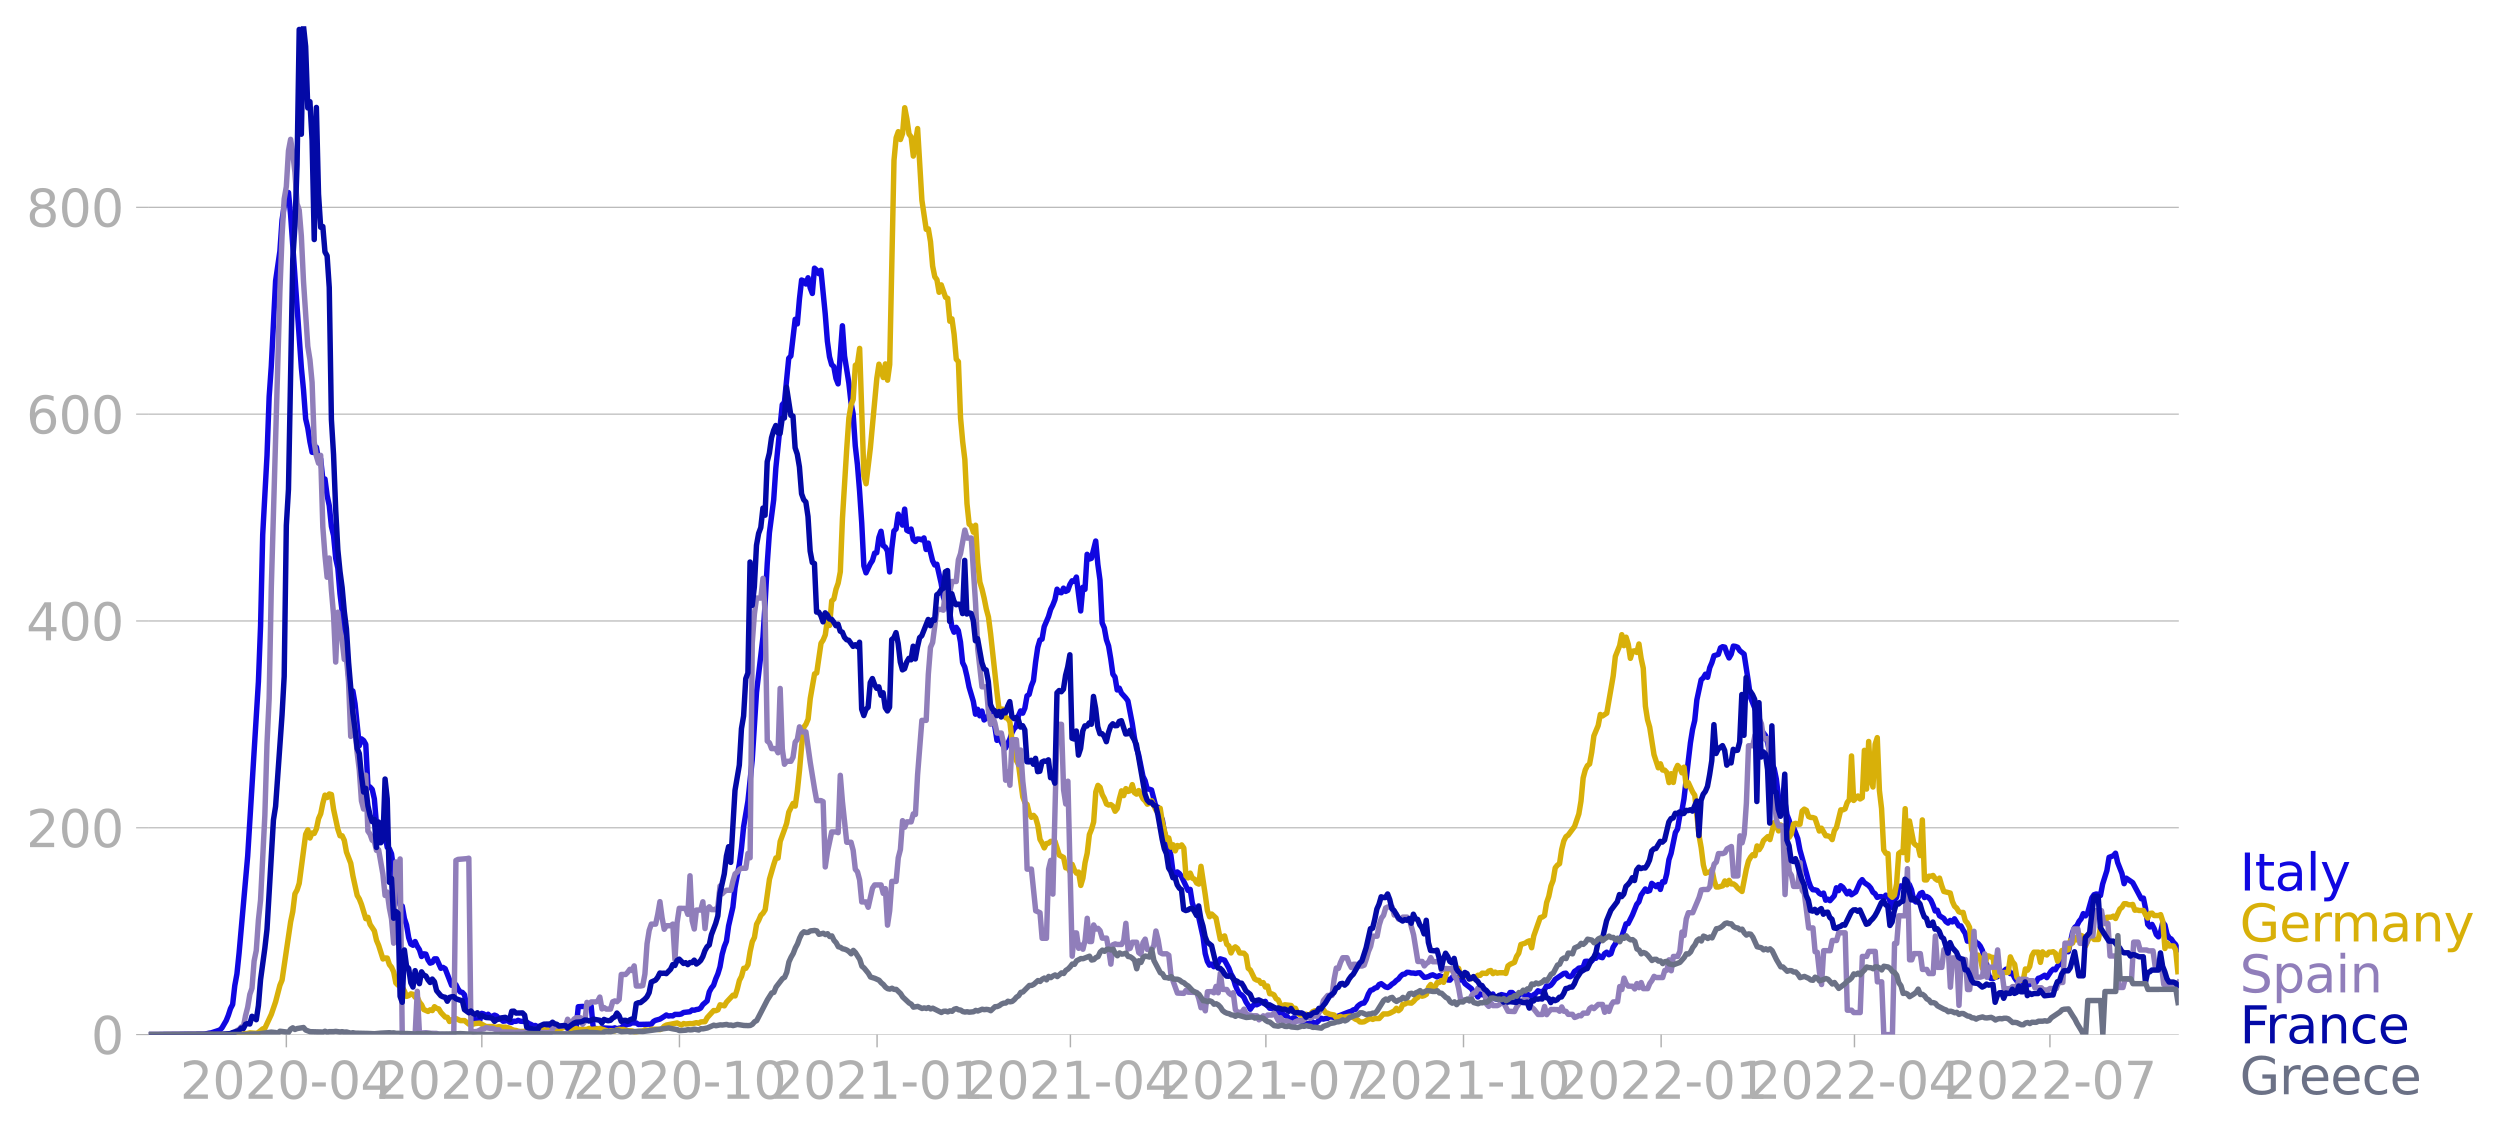 <svg xmlns:xlink="http://www.w3.org/1999/xlink" width="916.28" height="416.199" viewBox="0 0 687.21 312.149" xmlns="http://www.w3.org/2000/svg"><defs><style>*{stroke-linejoin:round;stroke-linecap:butt}</style></defs><g id="figure_1"><path d="M0 312.15h687.21V0H0v312.15z" style="fill:none" id="patch_1"/><g id="axes_1"><path d="M40.922 284.4h558V7.2h-558v277.2z" style="fill:none" id="patch_2"/><g id="matplotlib.axis_1"><g id="xtick_1"><g id="line2d_1"><defs><path id="mdc52f100f7" d="M0 0v3.5" style="stroke:#b0b0b0;stroke-width:.4"/></defs><use xlink:href="#mdc52f100f7" x="78.713" y="284.4" style="fill:#b0b0b0;stroke:#b0b0b0;stroke-width:.4"/></g><g style="fill:#b0b0b0" transform="matrix(.14 0 0 -.14 49.465 302.038)" id="text_1"><defs><path id="DejaVuSans-32" d="M1228 531h2203V0H469v531q359 372 979 998 621 627 780 809 303 340 423 576 121 236 121 464 0 372-261 606-261 235-680 235-297 0-627-103-329-103-704-313v638q381 153 712 231 332 78 607 78 725 0 1156-363 431-362 431-968 0-288-108-546-107-257-392-607-78-91-497-524-418-433-1181-1211z" transform="scale(.016)"/><path id="DejaVuSans-30" d="M2034 4250q-487 0-733-480-245-479-245-1442 0-959 245-1439 246-480 733-480 491 0 736 480 246 480 246 1439 0 963-246 1442-245 480-736 480zm0 500q785 0 1199-621 414-620 414-1801 0-1178-414-1799Q2819-91 2034-91q-784 0-1198 620-414 621-414 1799 0 1181 414 1801 414 621 1198 621z" transform="scale(.016)"/><path id="DejaVuSans-2d" d="M313 2009h1684v-512H313v512z" transform="scale(.016)"/><path id="DejaVuSans-34" d="M2419 4116 825 1625h1594v2491zm-166 550h794V1625h666v-525h-666V0h-628v1100H313v609l1940 2957z" transform="scale(.016)"/></defs><use xlink:href="#DejaVuSans-32"/><use xlink:href="#DejaVuSans-30" x="63.623"/><use xlink:href="#DejaVuSans-32" x="127.246"/><use xlink:href="#DejaVuSans-30" x="190.869"/><use xlink:href="#DejaVuSans-2d" x="254.492"/><use xlink:href="#DejaVuSans-30" x="290.576"/><use xlink:href="#DejaVuSans-34" x="354.199"/></g></g><g id="xtick_2"><use xlink:href="#mdc52f100f7" x="132.446" y="284.4" style="fill:#b0b0b0;stroke:#b0b0b0;stroke-width:.4" id="line2d_2"/><g style="fill:#b0b0b0" transform="matrix(.14 0 0 -.14 103.198 302.038)" id="text_2"><defs><path id="DejaVuSans-37" d="M525 4666h3000v-269L1831 0h-659l1594 4134H525v532z" transform="scale(.016)"/></defs><use xlink:href="#DejaVuSans-32"/><use xlink:href="#DejaVuSans-30" x="63.623"/><use xlink:href="#DejaVuSans-32" x="127.246"/><use xlink:href="#DejaVuSans-30" x="190.869"/><use xlink:href="#DejaVuSans-2d" x="254.492"/><use xlink:href="#DejaVuSans-30" x="290.576"/><use xlink:href="#DejaVuSans-37" x="354.199"/></g></g><g id="xtick_3"><use xlink:href="#mdc52f100f7" x="186.77" y="284.4" style="fill:#b0b0b0;stroke:#b0b0b0;stroke-width:.4" id="line2d_3"/><g style="fill:#b0b0b0" transform="matrix(.14 0 0 -.14 157.522 302.038)" id="text_3"><defs><path id="DejaVuSans-31" d="M794 531h1031v3560L703 3866v575l1116 225h631V531h1031V0H794v531z" transform="scale(.016)"/></defs><use xlink:href="#DejaVuSans-32"/><use xlink:href="#DejaVuSans-30" x="63.623"/><use xlink:href="#DejaVuSans-32" x="127.246"/><use xlink:href="#DejaVuSans-30" x="190.869"/><use xlink:href="#DejaVuSans-2d" x="254.492"/><use xlink:href="#DejaVuSans-31" x="290.576"/><use xlink:href="#DejaVuSans-30" x="354.199"/></g></g><g id="xtick_4"><use xlink:href="#mdc52f100f7" x="241.094" y="284.4" style="fill:#b0b0b0;stroke:#b0b0b0;stroke-width:.4" id="line2d_4"/><g style="fill:#b0b0b0" transform="matrix(.14 0 0 -.14 211.846 302.038)" id="text_4"><use xlink:href="#DejaVuSans-32"/><use xlink:href="#DejaVuSans-30" x="63.623"/><use xlink:href="#DejaVuSans-32" x="127.246"/><use xlink:href="#DejaVuSans-31" x="190.869"/><use xlink:href="#DejaVuSans-2d" x="254.492"/><use xlink:href="#DejaVuSans-30" x="290.576"/><use xlink:href="#DejaVuSans-31" x="354.199"/></g></g><g id="xtick_5"><use xlink:href="#mdc52f100f7" x="294.237" y="284.4" style="fill:#b0b0b0;stroke:#b0b0b0;stroke-width:.4" id="line2d_5"/><g style="fill:#b0b0b0" transform="matrix(.14 0 0 -.14 264.989 302.038)" id="text_5"><use xlink:href="#DejaVuSans-32"/><use xlink:href="#DejaVuSans-30" x="63.623"/><use xlink:href="#DejaVuSans-32" x="127.246"/><use xlink:href="#DejaVuSans-31" x="190.869"/><use xlink:href="#DejaVuSans-2d" x="254.492"/><use xlink:href="#DejaVuSans-30" x="290.576"/><use xlink:href="#DejaVuSans-34" x="354.199"/></g></g><g id="xtick_6"><use xlink:href="#mdc52f100f7" x="347.97" y="284.4" style="fill:#b0b0b0;stroke:#b0b0b0;stroke-width:.4" id="line2d_6"/><g style="fill:#b0b0b0" transform="matrix(.14 0 0 -.14 318.722 302.038)" id="text_6"><use xlink:href="#DejaVuSans-32"/><use xlink:href="#DejaVuSans-30" x="63.623"/><use xlink:href="#DejaVuSans-32" x="127.246"/><use xlink:href="#DejaVuSans-31" x="190.869"/><use xlink:href="#DejaVuSans-2d" x="254.492"/><use xlink:href="#DejaVuSans-30" x="290.576"/><use xlink:href="#DejaVuSans-37" x="354.199"/></g></g><g id="xtick_7"><use xlink:href="#mdc52f100f7" x="402.294" y="284.4" style="fill:#b0b0b0;stroke:#b0b0b0;stroke-width:.4" id="line2d_7"/><g style="fill:#b0b0b0" transform="matrix(.14 0 0 -.14 373.046 302.038)" id="text_7"><use xlink:href="#DejaVuSans-32"/><use xlink:href="#DejaVuSans-30" x="63.623"/><use xlink:href="#DejaVuSans-32" x="127.246"/><use xlink:href="#DejaVuSans-31" x="190.869"/><use xlink:href="#DejaVuSans-2d" x="254.492"/><use xlink:href="#DejaVuSans-31" x="290.576"/><use xlink:href="#DejaVuSans-30" x="354.199"/></g></g><g id="xtick_8"><use xlink:href="#mdc52f100f7" x="456.618" y="284.4" style="fill:#b0b0b0;stroke:#b0b0b0;stroke-width:.4" id="line2d_8"/><g style="fill:#b0b0b0" transform="matrix(.14 0 0 -.14 427.37 302.038)" id="text_8"><use xlink:href="#DejaVuSans-32"/><use xlink:href="#DejaVuSans-30" x="63.623"/><use xlink:href="#DejaVuSans-32" x="127.246"/><use xlink:href="#DejaVuSans-32" x="190.869"/><use xlink:href="#DejaVuSans-2d" x="254.492"/><use xlink:href="#DejaVuSans-30" x="290.576"/><use xlink:href="#DejaVuSans-31" x="354.199"/></g></g><g id="xtick_9"><use xlink:href="#mdc52f100f7" x="509.761" y="284.4" style="fill:#b0b0b0;stroke:#b0b0b0;stroke-width:.4" id="line2d_9"/><g style="fill:#b0b0b0" transform="matrix(.14 0 0 -.14 480.513 302.038)" id="text_9"><use xlink:href="#DejaVuSans-32"/><use xlink:href="#DejaVuSans-30" x="63.623"/><use xlink:href="#DejaVuSans-32" x="127.246"/><use xlink:href="#DejaVuSans-32" x="190.869"/><use xlink:href="#DejaVuSans-2d" x="254.492"/><use xlink:href="#DejaVuSans-30" x="290.576"/><use xlink:href="#DejaVuSans-34" x="354.199"/></g></g><g id="xtick_10"><use xlink:href="#mdc52f100f7" x="563.494" y="284.4" style="fill:#b0b0b0;stroke:#b0b0b0;stroke-width:.4" id="line2d_10"/><g style="fill:#b0b0b0" transform="matrix(.14 0 0 -.14 534.246 302.038)" id="text_10"><use xlink:href="#DejaVuSans-32"/><use xlink:href="#DejaVuSans-30" x="63.623"/><use xlink:href="#DejaVuSans-32" x="127.246"/><use xlink:href="#DejaVuSans-32" x="190.869"/><use xlink:href="#DejaVuSans-2d" x="254.492"/><use xlink:href="#DejaVuSans-30" x="290.576"/><use xlink:href="#DejaVuSans-37" x="354.199"/></g></g></g><g id="matplotlib.axis_2"><g id="ytick_1"><path d="M40.922 284.4h558" clip-path="url(#pdfecf13194)" style="fill:none;stroke:#b0b0b0;stroke-width:.3;stroke-linecap:square" id="line2d_11"/><g id="line2d_12"><defs><path id="m402139ec09" d="M0 0h-3.5" style="stroke:#b0b0b0;stroke-width:.3"/></defs><use xlink:href="#m402139ec09" x="40.922" y="284.4" style="fill:#b0b0b0;stroke:#b0b0b0;stroke-width:.3"/></g><use xlink:href="#DejaVuSans-30" style="fill:#b0b0b0" transform="matrix(.14 0 0 -.14 25.015 289.719)" id="text_11"/></g><g id="ytick_2"><path d="M40.922 227.547h558" clip-path="url(#pdfecf13194)" style="fill:none;stroke:#b0b0b0;stroke-width:.3;stroke-linecap:square" id="line2d_13"/><use xlink:href="#m402139ec09" x="40.922" y="227.547" style="fill:#b0b0b0;stroke:#b0b0b0;stroke-width:.3" id="line2d_14"/><g style="fill:#b0b0b0" transform="matrix(.14 0 0 -.14 7.2 232.866)" id="text_12"><use xlink:href="#DejaVuSans-32"/><use xlink:href="#DejaVuSans-30" x="63.623"/><use xlink:href="#DejaVuSans-30" x="127.246"/></g></g><g id="ytick_3"><path d="M40.922 170.694h558" clip-path="url(#pdfecf13194)" style="fill:none;stroke:#b0b0b0;stroke-width:.3;stroke-linecap:square" id="line2d_15"/><use xlink:href="#m402139ec09" x="40.922" y="170.694" style="fill:#b0b0b0;stroke:#b0b0b0;stroke-width:.3" id="line2d_16"/><g style="fill:#b0b0b0" transform="matrix(.14 0 0 -.14 7.2 176.012)" id="text_13"><use xlink:href="#DejaVuSans-34"/><use xlink:href="#DejaVuSans-30" x="63.623"/><use xlink:href="#DejaVuSans-30" x="127.246"/></g></g><g id="ytick_4"><path d="M40.922 113.84h558" clip-path="url(#pdfecf13194)" style="fill:none;stroke:#b0b0b0;stroke-width:.3;stroke-linecap:square" id="line2d_17"/><use xlink:href="#m402139ec09" x="40.922" y="113.84" style="fill:#b0b0b0;stroke:#b0b0b0;stroke-width:.3" id="line2d_18"/><g style="fill:#b0b0b0" transform="matrix(.14 0 0 -.14 7.2 119.16)" id="text_14"><defs><path id="DejaVuSans-36" d="M2113 2584q-425 0-674-291-248-290-248-796 0-503 248-796 249-292 674-292t673 292q248 293 248 796 0 506-248 796-248 291-673 291zm1253 1979v-575q-238 112-480 171-242 60-480 60-625 0-955-422-329-422-376-1275 184 272 462 417 279 145 613 145 703 0 1111-427 408-426 408-1160 0-719-425-1154Q2819-91 2113-91q-810 0-1238 620-428 621-428 1799 0 1106 525 1764t1409 658q238 0 480-47t505-140z" transform="scale(.016)"/></defs><use xlink:href="#DejaVuSans-36"/><use xlink:href="#DejaVuSans-30" x="63.623"/><use xlink:href="#DejaVuSans-30" x="127.246"/></g></g><g id="ytick_5"><path d="M40.922 56.987h558" clip-path="url(#pdfecf13194)" style="fill:none;stroke:#b0b0b0;stroke-width:.3;stroke-linecap:square" id="line2d_19"/><use xlink:href="#m402139ec09" x="40.922" y="56.987" style="fill:#b0b0b0;stroke:#b0b0b0;stroke-width:.3" id="line2d_20"/><g style="fill:#b0b0b0" transform="matrix(.14 0 0 -.14 7.2 62.306)" id="text_15"><defs><path id="DejaVuSans-38" d="M2034 2216q-450 0-708-241-257-241-257-662 0-422 257-663 258-241 708-241t709 242q260 243 260 662 0 421-258 662-257 241-711 241zm-631 268q-406 100-633 378-226 279-226 679 0 559 398 884 399 325 1092 325 697 0 1094-325t397-884q0-400-227-679-226-278-629-378 456-106 710-416 255-309 255-755 0-679-414-1042Q2806-91 2034-91q-771 0-1186 362-414 363-414 1042 0 446 256 755 257 310 713 416zm-231 997q0-362 226-565 227-203 636-203 407 0 636 203 230 203 230 565 0 363-230 566-229 203-636 203-409 0-636-203-226-203-226-566z" transform="scale(.016)"/></defs><use xlink:href="#DejaVuSans-38"/><use xlink:href="#DejaVuSans-30" x="63.623"/><use xlink:href="#DejaVuSans-30" x="127.246"/></g></g></g><path d="m40.922 284.4 14.762-.081.59-.04 1.182-.285.59-.081 2.362-.772.59-.568 1.182-2.03.59-1.463.59-1.827.591-1.137.59-5.198.591-3.208.59-5.726 2.362-26.64 2.953-47.96.59-15.31.59-25.096 1.182-21.726.59-16.163.59-8.447 1.182-23.431 1.18-8.163.591-8.568.59-3.818 1.181-3.736.59 6.213 2.953 41.95.59 6.091.591 7.96.59 2.518.591 3.817.59 2.843.591.08.59-1.461.591 3.452.59-.203.591 5.563.59-.081.591 4.548.59 2.762.591 5.726.59 2.477.59 6.294.591 2.721.59 7.025.591 4.914.59 6.173.591 4.63 1.181 13.4.59-2.396.591 3.493 1.181 11.533.59-1.868.591.447.59 1.055.591 11.371.59.366.591.65.59 2.598.591 7.066.59.488.59.04.591 1.665.59.812.591 3.25.59.405.591 1.381 1.181 8.853.59 1.38.591 3.859.59.284.591 3.411.59 1.787.591 3.492.59 1.746.591.325.59-1.015.591 1.3.59.934.591 1.868.59-.731.59.08.591 1.585.59.893.591-.203.59-.975h.591l1.181 2.6.59-.244.591.365 1.772 4.548.59-.527.59.365.591 1.178.59.812.591.122.59.65.591 3.005.59 1.3.59.69.591 1.664.59.082.591.69.59-.203.591-2.112.59.163.591.609.59-.528.591.609.59-.081.591-.284.59.243.591.731.59.122.591.569.59-.082.591-.203.59.528.591.081.59-.324.59.04.591-.284.59.244 1.182.08.59.163.59.406.591.244.59.365.591-.08.59.324 1.772.569.59-.163h.591l.59-.122.591-.284.59.244 1.181-.285.59.244.591-.325 1.181.569 1.772-.04h.59l.59-5.89 1.182-.08 1.771.162.59-.244.591 6.295.59-.122 1.181.04.591-.243 2.952.162.59-.162.591.284.59-.203.591-.081.59-.61.591-.121.59-.244.591-.08.59-.326 1.182.04.59.407 3.543-.081.59-.731.59-.325 1.182-.325 1.18-.731.591-.406.59.284.591-.081.59.04.591-.405h1.181l.59-.122.591-.406 1.772-.203.59-.488.59.081.59-.203.591-.08.59-.326.591-.934 1.181-1.015.59-2.477.591-1.097.59-.73.591-1.747.59-1.38.591-1.95.59-3.41.591-2.153.59-1.462.591-4.224 1.181-5.157.59-5.36 1.181-6.457.59-4.386.591-5.93 1.181-6.984 1.181-11.33 1.181-18.6 1.772-15.187.59-9.218.59-11.005.591-8.447 1.181-9.056.59-8.731 1.772-17.422.59-.69 1.181-12.061.59-.65 1.182-10.07.59 1.258.59-6.863.591-5.198.59.244.591.852.59-1.705.591 2.761.59 1.543.591-6.944.59.528.591.975.59-.934 1.181 11.98.591 7.512.59 4.305.59 2.152.591.528.59 3.249.591 1.502 1.181-15.96.59 8.285 1.182 7.432.59 5.36.59 3.087.591 8.852.59 5.158.591 7.228.59 8.731.591 11.858.59 1.909 1.181-2.477.591-.894.59-2.03.59-.122.591-4.183.59-1.705.591 3.939.59.406.591 1.096.59 5.726.591-6.416.59-4.833.591-.568.59-4.061.591 1.34.59 1.665.591-4.386.59 5.807.591.325.59-.65.591 2.884.59.528.591-.69.59.04.59.203.591-.528.59 3.168.591-1.747 1.181 4.833.59 1.178.591-.203 1.181 5.238.59 3.696.591 1.705.59-.365.591 2.883.59 4.061.591 1.462.59-1.34.591.893.59 3.127.591 5.685.59 1.219.59 2.477.591 3.005 1.181 3.98.59 3.492.591-1.34.59 1.787.591-1.3.59 2.437.591-.447 1.181-1.462.59 2.071.591 1.584.59 3.858.591-1.178.59 1.625.591 1.137.59.528 1.181-2.437.59-1.787.591-1.096.59-.61.591-2.923.59-1.34.591.609.59-1.38.591-3.371.59-.407.591-2.314.59-1.462.591-5.117.59-4.02.591-2.03.59-.244.591-3.412 1.181-2.761.59-1.99.591-1.178.59-1.502.59-2.883.591.852.59.122.591-1.259.59.894.591-.285.59-1.665.591-.974.59.162.591-1.177 1.181 9.3.59-6.498.591.568.59-9.624.591 1.3.59-.204 1.181-4.751.591 6.416.59 4.345.59 11.737.591 1.38.59 3.249.591 1.706.59 3.492.591 4.264.59.812.591 3.533.59-.487.591 1.38 1.181 1.3.59.812 1.182 6.132.59 3.899.59 2.964.591 1.828 1.181 5.888.59 1.218.59 2.275.591.08.59.204 1.182 4.548.59.203.59 2.315.591 1.015.59 3.574.591 1.868 1.181 4.386.59 4.588.591 1.503.59-1.462.591.447.59.853 1.772 3.776.59-.284.59 3.736.591 1.706 1.181 2.274 1.181 5.36.59 4.548.591 2.153.59 1.056.591-.285.59.69.591-.365.59-.609.591-1.178 1.181.366 1.181 2.193.59 1.584.591 1.015.59 2.07.59 1.382.591.974.59.366.591.609.59 1.3.591.893.59 1.096.591-.853.59-.487.591.122.59-.284.591-.447.59.244.591-.447.59 1.137.591.73.59.082.591-.122.59.731 1.181.731.59.122.591.406.59.203.591.731.59.163.591-.366.59.163.591.568.59-.04 1.182.406.59.406.59.08 1.182-.486.59.324.59-.162 1.181-1.178.591.244.59-.162.59-.041.591-.447 1.181.163.59-.122 3.544-1.38.59-.163.59-.406.591-.122.59-.853.591-.487.59-.325.591-.081.59-.934.591-1.544.59-1.015.59-.162.591-.447.59-.162.591-.813.59-.243 1.182.893.59.163.59-.366.591-.568.59-.366.591-.61.59-.405.591-.772.59-.528.591-.08.59-.488.591.04.59.163h.591l.59.122.59-.163.591-.04 1.181 1.259.59-.041.591-.163.59-.324.591-.163 1.181.569.59-.325 1.772.609.59.569.591.04.59-.73.591-.041 1.181.243.59.488h.59l.591 1.015 1.772 1.38.59.975.59.406.591.894.59-.853.591.243 1.181.163 1.181.122.59-.488.591 1.3.59.122.591-.406.59-.853 1.772.447.59-1.016h.59l.591.569.59.893 1.182-1.259.59.244.59.081.591-.081 1.181.69.59-.528.591-.365.59-.731.591.244h.59l.591-.488.59-1.096.591.122.59-.325.59-.69.591-.894 2.362-1.624.59-.082.591.813.59.162.591-.406.59-1.056.591-.365.59-.528 1.182-.203.59-1.665.59-.04.591.202.59-.243.591-.731.59-.041.59-.934.591.609.59.162.591-1.096.59-.406.591.69.59-.284.591-1.787 1.181-1.787.59-.243.591-.853 1.181-3.533.59-.081 1.182-2.356 1.18-2.924.591-.69.59-1.827 1.181-1.706.59.65.591-.203.59-1.99 1.182.893.59-.568.59 1.34.591-2.112.59.081.591-2.314.59-3.858.591-1.706 1.181-5.726.59-.974.591-3.533.59-1.422.591-3.33 1.18-10.355.591-5.036.59-3.695.591-2.437.59-5.685 1.182-5.523.59-.528.59-1.015.591.853.59-2.64.591-1.38.59-1.91 1.182-.365.59-1.787.59-.324.591.121.59 1.665.591 1.3.59-1.015.59-2.234.591.081.59.244.591.934 1.181.934 1.181 7.635.59 4.304 1.772 4.467.59 4.305.591.203 1.181 1.503.59 2.03 1.181 5.929.591 1.056.59 2.883.59 4.914.591 1.705.59-.121.591-.244.59 3.614.591 1.543.59 2.6.591-.691 1.181 3.086.59 3.127 1.772 6.335.59 2.193.591 1.625.59.771.591.04.59.163.591.772.59.325.59-.366.591 1.95.59-.285.591.406 1.181-1.34.59-2.193.591.772.59-1.34.591.446 1.181 1.787.59-.69.591.934 1.181-.772 1.181-2.68.59-.69.591.812 1.18.812.591.69.59 1.138.591.406.59 1.015.591-.203h.59l.591.446.59-.852.591.203 1.181 3.167.59-2.03.591-.69.59-2.803.591-.406.59.244.591-.569.59-.771.591.771.59 1.422.59 2.802.591.528 1.181-2.315.59-.284.591 1.38.59-.284.591.325.59.69.591 1.34.59 1.625.591-.203.59 1.502 1.182.731.59.894.59.406.591-.731.59.406.591-.853 1.18 1.95h.591l.59 1.137.591.893.59 2.152.591-.04.59.568.591-1.178.59 1.016.591.284.59.73.591 1.179.59 3.167.591.61.59 3.167.591.771h.59l.591-.324.59-.163.591-.853.59-.203 1.181-1.015.59.04.591 1.178.59-.122.591 1.3.59.812.591.447.59.609.591.325.59-.731.591.447.59-.082 1.182-.852.59.203.59-1.056.591-.163 1.181-.69.59.65 1.181-1.787.59-.528.591.162.59-1.015.591-.487 1.772-3.98.59.528 1.181-5.32.59-1.38.591-.447.59-1.178.591-.73.59-1.422.591.609.59-.772 1.181-4.182.59-.853.591-.203.59.081.591.325.59-3.127 1.182-3.736.59-3.614 1.181-.447.59-.69.591 2.558 1.181 3.005.59 2.802.591-1.502 1.772 1.218 2.361 4.426.59-.162.591 2.883.59 4.345.591.69.59-.69.591 1.137.59 1.665.591.61.59-1.34.591-2.6.59.65.591 2.559.59 1.015.591.325.59.893.591.61.59 1.461h0" clip-path="url(#pdfecf13194)" style="fill:none;stroke:#1007e1;stroke-width:1.5;stroke-linecap:square" id="line2d_21"/><path d="m40.922 284.4 24.8-.081 2.362-.244.59-.162 1.182.08.59.042.59-.244 1.182-.975.59-.162 1.772-3.817 1.18-3.452 1.182-4.549.59-1.42 2.362-16.042.59-2.802.59-4.873.591-1.056.59-1.827 1.772-13.482.59-1.219.591 2.234.59-1.38.591.12.59-1.258.591-2.802.59-1.34.591-2.883.59-2.234.591.65.59-.975.591.163.59 4.06 1.181 5.483.59 1.787h.591l.59 1.259.591 3.208 1.181 3.086.59 3.452 1.182 5.4.59.976.59 1.502 1.182 3.899.59-.366.59 1.95 1.181 1.786.591 2.6.59 1.38 1.181 3.736.59-.284.591.04.59 1.787.591.731.59 1.3.591 3.005.59.609.591.081.59.447.591 1.096.59 1.462.591-.203.59-.487.591.122.59.812.591-.04.59 1.38.591.73.59 1.3 1.181.528.59-.446.591.203.59-1.056.591.447.59.162.591.975 1.181 1.258.59.082.591 1.137.59-.488h.591l.59-.324 1.182.568h1.18l1.181.975.59-.203.591.203.59-.163 1.182-.122 1.771.934h1.771l.591.163h.59l.591-.122 1.181.163.59-.041 1.181.284.591.366.59.203.59.08.591.204.59.081 2.363-.081 1.18-.487 2.363.08h.59l.59.123h.591l.59.284 1.181-.447.591-.243 1.18-.082.591-.203.59-.325 1.772.65.59.122.591-.244.59.244 1.772.04.59-.04.591-.244.59.285 2.363-.244 1.77.528.591.244.59-.163 1.182.04.59-.324.59-.122.591.081.59-.04 1.182.325 1.18.08.591.204h.59l1.182-.163.59-.04.59-.325.591.122h.59l.59-.244 1.182-.04 1.18.121.591-.284.59-.65.591-.325 2.953-.568 1.18.568.591-.406.59.122 1.181-.122.591.04 1.18-.283.591.162.59-.365 1.182-.082.59-1.096 1.772-1.95.59.041.59-.243.591-1.381 1.181.284.59-1.015 1.772-1.909.59.203.591-1.868.59-2.396.59-1.137.591-2.193h.59l.591-1.015.59-3.614.591-2.68.59-1.178.591-3.614.59-1.097.591-1.38.59-.569.591-.934 1.181-8.406 1.181-4.061.59-1.787.591.04.59-4.588 1.181-3.249.59-1.705.591-3.087 1.181-2.396.59.731.591-4.264.59-5.604.591-6.741.59-5.076.591-.812.59-1.422.591-5.644 1.181-6.782.59-.244 1.182-8.162.59-.894.59-1.421.591-4.183.59 1.584.59-6.741.591-.528.59-2.68.591-1.665.59-3.127.591-14.701 1.181-19.208.59-8.366.591-3.573.59-1.544.591-9.38.59-.406.591-4.224 1.181 35.046.59 2.152 1.181-9.868 1.772-19.086.59-3.899 1.181 3.655.59-3.736.591 4.467.59-4.304 1.182-56.123.59-6.213.59-1.665.591 2.152.59-1.665.591-7.066.59 3.046.591 4.183.59.812.591 5.239 1.181-7.554 1.18 19.696 1.182 8 .59-.122.59 3.493.591 6.74.59 2.925.591.812.59 3.452.591-2.03 1.181 3.41.59.285.591 6.294.59-.65.591 4.264.59 6.823.591.69.59 15.432.591 6.578.59 4.873.59 12.143.591 5.604.59.528.591 1.705.59-1.908.591 10.274.59 5.36.591 1.95.59 2.477.591 2.964.59 2.193.591 4.589 1.772 16.284.59 4.914.59-.487.591.081.59 2.315.591.162.59 1.056.59 5.28 1.182 5.278.59 1.056 1.181 8.975.59 1.543.591.488.59 2.477.591 1.056.59-.528.591.69.59 2.071.591 3.817.59 1.056.591 1.3.59-1.178.591-.122.59-.487h1.181l1.181 3.777 1.181.65.59 2.842.591-.04.59 1.096.591-1.99.59 1.502.591.894.59-.284.591 3.654.59-1.99.591-4.263.59-2.6.591-5.116.59-1.462.591-1.99.59-8.284.591-1.787.59.528.59 1.99.591 1.096.59 1.503.591.284.59-.122.591.447.59 1.38.591-.73.59-2.721.591-2.153.59 1.3.591-1.909.59.772.591-.203.59-1.665.591 2.193.59.406.591-.975 1.181 2.274.59.569.59.893.591-.243.59-.69 1.182 2.517.59.69.59-1.137.591 3.818 1.181 4.75.59-.405.591 2.518.59-.65.591 1.665.59-1.462.591.284.59-.447.591.853.59 7.635.591.568.59-1.3.59 1.382.591.284.59 1.056.591.284.59-4.873 1.182 7.878.59 4.305.59 1.665.591-.731 1.181 1.096 1.181 5.848.59-.65.591-.284.59 2.274.591.487.59 1.909.591-1.218.59-.447.59.447.591 1.218 1.181.081.59.65.591 3.492.59.488 1.182 2.436.59.325.59.081.591.813.59-.204.591 1.219.59-.285.591 2.112.59.04.591.285.59 1.056.591.325.59 1.3.59.811.591-.771 1.772.203.59.812.59-.04.591 1.258.59.528 1.182.163.59-.325.59.365.591-.406.59-.65.591-.243 1.181-.122 1.181-.244.59.853.59.163.591.284 1.181.203.59.772 1.182-.366.59.244 1.772-.285h.59l1.181.813.59.203.591.528.59.04.591-.081 1.181-.69.59-.203.59.243.591-.243h1.181l1.181-1.26h1.181l.59-.202 1.182-.61.59-.73.59.65.591-.488.59-1.259.591-.081.59-.366 1.182.122.59-.487.59-.69.59-.407.591-.852.59.528.591-.163.59-.365.591-1.95.59-.73.591 1.42.59-.73.591-1.219.59-.04.591-.528.59.487 1.182-3.736.59.04.59.407.591.122.59-.812.591.162.59 1.95.59-.326.591-.162.59.771.591.122.59.447.591-.365.59-.041.591-.528.59.04.591-.609 1.181.082.59-.65.591-.162.59.852.591-.406.59.284.591-.121h1.181l.59.203.59-2.071.591-.447 1.181-.528.59-1.624.591-.894.59-2.396 1.182-.365.59-.406.59-.244.591 1.909.59-3.25 1.772-5.035.59-.162.591-.406.59-3.574.591-1.705.59-2.843.59-1.503.591-3.492.59-.731.591-.406.59-3.899.591-2.355.59-1.178.591-.406 1.772-2.396 1.18-3.451.591-3.534.59-6.335.591-2.233.59-1.178.591-.446.59-3.209.591-4.507 1.18-2.843.591-3.046.59.406 1.182-.771 1.771-10.234.59-5.36 1.182-2.965.59-3.005.59 3.005.591-2.314.59 1.908.591 3.899.59-1.95.591-.121.59.446.591-2.314.59 3.939.59 2.72.591 10.437.59 3.736.591 2.03 1.181 7.554 1.181 3.614.59-1.096.591 1.706.59.04.591.65.59 2.761.591-2.436.59 2.396.591-3.411.59-1.26.591.65.59 1.381.591-1.543.59 5.157.59-.893 1.182 2.558.59.894 1.181 11.127.59 3.33.591 4.71.59 2.274.591-.284.59.081.591-.852.59 2.964.591 1.868h.59l1.182-.325.59-1.34.59 1.056.591-1.218.59.974h.59l.591.406.59.731 1.182.934 1.18-6.091.591-2.274.59-1.056.591-.69.59.284.591-2.68.59 1.015.591-.934.59-1.543 1.182-1.097.59.813 1.181-4.67.59.73.59 1.544.591-1.625.59.65.591-.081.59 2.883.591-.081.59-.975.591-2.64.59-.202.591.243h.59l.591-3.614.59-.528.591.325.59 1.705.591.244.59.04.591.204 1.181 3.492.59-.771 1.181 2.07.59.041.591.244.59.772.591-2.437.59-.893 1.182-4.833h.59l.59-.284.591-1.746.59-.772.591-12.02.59 12.223 1.182-1.218.59.812.59-.366.591-12.995.59 10.64.59-13.076.591 10.396.59 2.112.591-11.737.59-1.827.591 14.538.59 4.955.591 11.37.59.934.591.081.59 11.452.591.528.59-.568.591-3.127.59-8.325.591-.447.59.203.591-12.06.59 14.131.591-10.761 1.18 6.091.591.569.59.243.591 2.6.59-9.788.591 16.488h.59l.591-1.015h.59l.591-.203.59.893.591.406.59-.568.591 2.03.59 1.624 1.772.447.59 2.315.591 1.3.59.527.59.975.591.244.59-.041.591 2.274.59.65.591 1.178.59 6.05.591 1.909.59-.284.591-.04.59.933.591 2.721.59.203.591-3.614h.59l.591.325.59.08.591 5.443.59-2.193.591 1.665.59-.61.59-.162 1.182-.04.59-4.265.59 1.34.591.69.59 3.534.591.772 1.181.04.59-3.046.591.325.59-1.015.591-2.883.59-1.056h1.182l.59 2.802.59-2.883.591.609.59.244.59-.772h.591l.59-.122.591.447.59 2.152.591-1.015.59-1.909 1.182-.04.59-.203.59-2.559.591.731.59-1.502.591.65.59-1.219h.591l.59.325.591 2.558 1.181-2.599.59.082.59.73h1.182l.59-3.451.59-1.828.591.812.59-1.624 1.182-.04.59-.285.59.65 1.182-2.599.59-.487.59-.975h.591l.59.284.591.04.59-.12.591 1.583.59-.081.59.162h1.182l.59 1.218.59.853.591-1.259.59-.081.591.65h1.181l.59-.244.591 1.828.59 7.472.591-1.503.59.812h1.182l.59 1.097.59 5.97h0" clip-path="url(#pdfecf13194)" style="fill:none;stroke:#d8b009;stroke-width:1.5;stroke-linecap:square" id="line2d_22"/><path d="m40.922 284.4 21.258-.081 1.18-.122 1.182-.487.59-.447.59-.244.591-.73h.59l.59-3.087.591-2.315.59-3.533.591-1.705.59-7.472.591-2.884.59-8.365.591-5.483 1.181-23.269.59-19.736.591-12.426.59-30.417 2.363-81.503.59-15.188.59-10.193.591-3.411.59-9.868.59-3.127.591 3.858.59 5.157.591 8.65.59 1.787.591 7.147.59 12.426 1.182 17.869.59 3.695.59 6.213.591 16.407.59 3.857.591 1.95.59-2.153.591 19.655.59 7.838.591 6.01.59-5.279.591 8.812.59 6.782.59 12.995.591-13.685.59 4.954.591 2.761.59 5.239.591-.73.59 6.984.591 14.904.59-7.27.591 5.036.59 6.782.591 4.71.59 8.488.591 2.233.59-9.3.591 15.351.59.853.591 1.665.59.365.591 2.437.59-.162 1.181 6.74.59 5.808.591-.934.59 4.345.591 3.005.59 6.7.591-22.334.59 2.192.591-3.005.59 48.285h3.544l.59-11.899.59 11.493 1.772-.122 1.18.163 1.772.04.59.203 2.953.122h1.181l.59-47.879.591-.284 2.362-.203.59-.122.59 47.554.591.162 1.181-.121 1.181-.61.59-.04.591-.366 1.181.203h.59l1.182.406.59-.04.59.609 2.953.04.59.082 1.181-.081 1.772.08 1.18.082 1.772.04h1.181l.59-.121 2.363.081 1.18-1.99.591.163h2.362l.59-1.868.59.852.591.122.59-1.015.591-.365h1.181l.59 1.786.591-.771.59-5.239.591.406.59-.528h1.182l.59-.203.59-1.137.591 3.249.59-.366.59.407h1.182l.59-1.99.59-.244.591.203.59-.609.591-6.863h1.181l.59-.61.591-.811.59.325.591-1.26.59 5.523h1.182l.59-.121.59-3.168.591-8.325.59-3.695.59-1.706h1.182l.59-2.72.59-3.452.591 4.426.59 3.167.591-.974h1.181l.59-.447.591 9.787.59-10.152.591-3.98 1.772.04.59 1.625.59-10.6.591 12.346.59 2.274.59-5.198h1.182l.59-2.274.59 7.35.591-5.4.59-.57.591.772h1.181l.59-.893.591-5.604.59 2.152.591-.609.59-.365h1.182l.59-2.518.59-1.99.591-.487.59-.731.59-.325h1.182l.59-4.061.59 1.178.591-59.087.59-7.92.591-4.385h1.181l.59-5.4.591 9.664.59 35.046.591.487.59 1.584h1.182l.59 1.137.59-17.665.591 16.61.59 4.223.59-.812h1.182l.59-1.138.59-4.142.591-.73.59-3.452.591 1.38h1.181l1.181 8.366 1.181 7.269.59 3.249h1.182l.59.284.59 17.95.591-4.062 1.18-5.563h1.182l.59.203.59-15.757.591 7.229 1.181 11.168h1.181l.59 2.233.591 5.198.59.69.591 2.234.59 6.05h1.182l.59 1.463 1.181-5.239.59-.893h1.772l.59 2.314.59-1.3.591 10.031.59-3.939.591-8.081h1.181l.59-6.497.591-2.275.59-7.918.591 1.786.59-1.462h1.182l.59-2.192.59.162.591-10.924 1.18-14.944h1.182l.59-12.67.59-7.391.591-1.34 1.181-9.097h1.181l.59.203.591-5.604.59-2.761.591 3.37.59-2.883h1.182l.59-5.97.59-1.705 1.181-6.457.59 2.193h1.182l1.18 17.99.591 12.426 1.181 10.477h1.181l.59 6.782.591 3.533.59-2.112.591 1.747.59 2.761h1.182l.59 2.762.59 10.193.591-2.315.59 3.695.59-12.507h1.182l.59 6.863.59-4.02.591 8.608.59 5.28.591 18.842h1.181l1.181 11.452 1.181.528.59 7.026h1.182l.59-18.965.59-2.437.591 9.26 1.18-46.66h1.182l.59 18.03.59 3.858.591-6.254 1.181 48.081.59-6.375h.591l.59 4.223.591-.893.59 1.137.591-2.437.59-6.05.591 6.375h.59l.591-4.548.59 1.137.591-.203.59.65.59 2.03h1.182l.59 3.086.59 4.061.591-5.32.59-.243.591.162h1.181l.59-1.056.591-4.75.59 7.065.591-.203.59-1.665h1.182l.59 2.843.59.446.591-3.208.59-.934.59 2.843h1.182l.59-1.056.59-4.02.591 2.396.59 3.533.591.325h1.181l.59.406.591 5.482 1.772 4.914 1.771.081.59-.812.591.487 2.362.081.59 1.747.59 2.436.591-.487.59 1.34.591-5.239 1.181-.04.59.325.591-1.747.59 1.747.591-5.402.59 4.468 1.182.04.59.975.59.446.591-.527.59 4.629.59.731h1.182l.59-.853.59 1.3.591.284.59.04.591.204h1.181l.59 1.096.591-.406.59-.69.591.406.59-.61h1.182l.59-.527.59.893.591 1.178.59-.812.59.893h1.182l1.771.73.59-.527.591-.244h1.181l.59-.243.591-.65.59-.325.591.528.59-.61h1.182l1.18-2.03.591-2.233 1.18-1.421h1.182l.59-4.468.59-3.045.591.081.59-1.665.591-1.259h1.181l.59 1.543.591 1.137.59-.893h.591l.59.487h1.182l.59-.243.59-1.706.591-2.071.59-1.38.59-2.803h1.182l.59-3.086.59-1.868.591-.772.59-2.03.591-.285h1.181l.59 2.234.591-.162.59 1.258.591.122.59-.65h1.182l.59.528 1.181 4.346 1.18 7.31h1.182l.59 1.218.59-.69.591-.366.59-1.219.591 1.138h1.181l.59-.61.591 2.965.59-.487 1.772.04h.59l.591 1.99.59.893.591 2.559.59 3.33.59-.163h1.182l.59.203.59-1.38.591-.731.59-.203.591-1.178h1.181l.59.61.591 3.816.59.61.591-1.016.59.813h1.182l.59-.285.59-.853.591.447 1.18 2.234 1.772.08.59-1.258.591-.812 1.181-1.178h1.181l.59 2.193.591-.122.59.488 1.182 1.502h1.18l.591-2.193.59 2.234.591-.812.59-.61 1.772.041.59.447.59-1.178.591 1.178.59.04.591.813h1.181l.59.852.591-.203.59-.325.591.082.59-.731h1.182l.59-1.26.59-.405.591.406 1.18-1.137h1.182l.59 2.152.59-1.38.591 1.136.59-1.705.591-.894 1.181-.04.59-4.183.591.812.59-3.127.591 1.462.59.731 1.182.04.59.732.59-1.462.591 1.096.59-1.38.59 1.664h1.182l.59-1.42.59-.813.591-1.137.59.325h1.772l.59-1.95.591-.08.59-2.843.591 3.005.59-3.94h1.182l.59-1.38.59-5.32.591.934.59-4.548.59-1.706h1.182l1.18-2.802.591-1.421.59-2.03.591-.122h1.181l.59-.772.591-3.98.59-2.233.591-.569.59-2.315h1.182l.59-.243.59-1.056 1.181-.65.59 8.081h1.182l.59-11.005.59 1.909.591-2.355.59-8.528.591-15.797h1.181l.59-2.884.591 2.071.59-6.578.591 1.34.59 4.101h1.182l2.361 22.376.59 1.624h1.182l.59 18.843.59-12.183.591 5.97.59.975.591 3.005h1.181l.59-6.538.591 7.634.59.853 1.182 9.462h1.18l.591 6.538.59.163.591 5.4.59 3.452.59-9.3h1.772l.59-2.801h1.182l.59-2.112h1.772l.59 21.28h1.181l.59.65h1.772l.59-15.432h1.181l.59-1.381h1.772l.59 8.365h1.182l.59 14.498h2.362l.59-25.056h.591l.59-7.594h1.772l.59-12.954.591 25.056h.59l.59-1.706h1.772l.59 4.345h1.182l.59 1.137h1.181l.59-10.314.591 8.609h1.181l.59-4.873h1.182l.59 10.314.59-8.04h1.181l.59 13.035.591-12.589h1.181l.59 8.244h.591l.59-6.416.591-9.584.59 12.589h1.182l.59-.203.59-6.173.591 6.417.59-2.762h1.772l.59-4.751.591 6.172h.59l.59 4.467h1.772l.59-.568h1.182l.59-1.99H557l.59.366h1.181l.59 1.949h1.772l.59.609h1.181l.59-.406h1.772l.59-1.665h1.182l.59-10.802h1.772l.59-3.899h1.181l.59 3.94h1.772l.59-2.031h1.181l.59-6.944h1.772l.59 3.533h1.182l.59 8.934h1.772l.59 8.65h1.181l.59-2.275h1.772l.59-10.193h1.181l.59 2.153h1.772l.59.243h1.182l.59 4.305h1.772l.59 4.914h1.181l.59.568h1.772l.59-1.137h0" clip-path="url(#pdfecf13194)" style="fill:none;stroke:#907eba;stroke-width:1.5;stroke-linecap:square" id="line2d_23"/><path d="M40.922 284.4 61 284.319l2.362-.203.59-.285 1.181-.324.59-.285.591-.609.59.122.59-1.178.591-.203.59.122.591-2.112.59.325.591.61.59-3.858.591-7.148 1.181-8.65.59-5.198 1.772-30.05.59-3.737 1.772-25.096.59-10.6.591-41.502.59-9.95 1.181-63.228.59-9.137.591-16.894.59-37.158.591 28.792.59-29.685.591 5.563.59 16.894.591-1.706.59 10.559.591 27.33.59-36.305.591 23.838.59 9.096.591-.203.59 6.985.591 1.056.59 8.731.591 36.305.59 9.624.59 15.107.591 11.046.59 5.929.591 4.467.59 6.538.591 4.792.59 9.218 1.182 13.97.59 4.386.59 5.32.591 1.38.59 6.132.591 4.467.59-1.015.591 4.751.59 2.64.591 1.746.59-.609.591 7.716.59-6.985.59 5.685.591-.73.59-16.772.591 5.441.59 22.945.591-1.056.59 10.924.591-1.868.59.487.591 22.863.59 1.625.591-14.376.59 4.467.591.609.59 3.94.591 1.177.59-4.508.591 2.315.59 1.259.591-3.249.59.893.59.244.591 1.056.59.73.591-.933.59.73.591 2.437 1.181 1.422.59.284.591.122.59 1.096.591-1.056.59-.162.591-.04.59.568 1.182.406.59.162.59 2.437 1.181.853.59-.488.591.69.59.245.591-.447.59.974.591-.243 1.181.568 1.181.082.59.203.591.771.59-.487.591-.122.59-.325 1.182-.162 1.18.65.591-2.315.59-.04.59.527 1.772-.04.59.609.591 3.33.59.243 1.182.244h.59l.59.243.591-1.055 1.181-.528 1.772-.04.59-.488.59.447.591.121.59.488 1.181-.122h.59l.591.609 1.772-1.3.59-.243 1.181-.081.59-.163.591-.365.59.04.591.244.59-.203.591-.325 1.772.325.59.73.59-.974.59.244.591.122.59-.122.591-.61.59-.324.591-1.056.59.731.591 1.543.59-.244.591-.04.59.325.591-.447.59-.244.591-.08.59-4.143.591-.244.59-.04 1.181-.934.591-.65.59-1.137.59-2.924 1.182-.528.59-.771.59-1.178.591.081.59-.04.591.121 1.181-1.218.59-1.259.591.244.59-1.38.591-.366 1.181 1.177.59-.203.591.528.59-.568h.591l.59-.65.59 1.056.591-.406.59-.569.591-1.056.59-1.665.591-1.056.59-.487.591-2.802 1.181-3.127.59-2.071.591-6.213 1.181-5.32.59-4.914.591-2.558.59 4.304 1.181-19.817 1.181-6.904.59-10.03.591-3.493.59-10.233.591-1.584.59-30.498.591 11.899.59-5.036.591-11.451.59-3.29.591-1.584.59-5.36.591 1.95.59-14.701.591-2.356.59-4.223.591-2.03.59-1.34.591 1.99.59.202.591-4.183.59-.08.59-8.448 1.182 7.716.59.203.59 8.731.591 1.747.59 3.492.591 7.39.59 1.625.591.65.59 3.98.591 9.502.59 3.127.591.285.59 13.36h.591l.59.975.591 1.705.59-2.477.591.569.59 1.137.59.08.591.772.59.975.591-.406.59 1.909.591.284.59 1.421.591.65.59.162 1.182 1.665.59-.446.59.528.591-1.219.59 18.396.591 1.747.59-1.706.591-.569.59-6.781.591-1.097.59 1.625.59 1.055.591-.406.59 2.315.591-.69.59 4.101.591.894.59-1.016.591-18.599.59-.487.591-1.421.59 2.964.591 5.117.59 2.152.591-.325.59-1.827.591-1.015.59.406.591-3.736.59 3.492.591-3.29.59-2.558.59-.527 1.772-4.468.59 1.706.591-1.624.59.122.591-6.985.59-.447.591-.934.59-.406.591-4.548.59-.325.591 13.97.59-7.595.591 2.03.59.976.591-.163.59.081.591 2.518.59-14.62.59 14.742.591-.325.59.163.591 1.949.59 5.563.591-.568 1.181 6.578.59 1.706.591.325.59 3.167.591 6.336.59 1.299.591.406.59 1.34.591-1.137.59 1.503.591-1.665.59.528.591-1.787.59-1.3.59 4.061.591.61.59-.325.591.609.59 2.03.591-.365.59 1.137.591 8.771.59.041.591-.447.59 1.097.591-1.625.59 3.655.591-.122.59-2.517.591-.285.59.082.591-.407.59 4.914.591-.203.59 1.706.59-24.853.591-.61.59.326.591-.69.59-3.818.591-2.315.59-3.33.591 22.944.59.204.591-2.193.59 6.619.591-1.827.59-4.792.591-1.422.59.04.591-.852.59.366.591-7.635.59 3.29.591 5.035.59 1.909h.59l.591.73.59 1.462.591-2.517.59-1.746.591-.65.59.528.591-.04.59-1.138.591-.203 1.181 3.655.59-.081.591-.934.59 1.624.591 1.015.59 1.26 2.362 13.603.59 1.665.591.65.59-.04.591.77.59.245.591 2.436 1.181 6.741.59 2.6.591 1.38.59 3.899.591.934.59 1.746.591-.081.59 2.03.591.934.59.406.591 5.442.59.284.591-.162.59-.366.59-.081.591.853.59 1.096.591-2.599.59 3.533.591 1.99.59 2.924.591 1.502 1.181.935 1.181 4.913.59 1.26.591.08.59.569.591.934.59.65.591.04.59-.203.591.853.59.487.59.244.591.487.59.04.591.935.59 1.178 1.182.934.59 1.421.59.406 1.182-.284 1.18.568.591.61.59.365.591-.203 1.772.975.59-.122 1.18.406.591-.081.59.243.591.366.59-.772.591.894.59.365.591-.162.59.121h.591l.59.325.591.853.59-.65.591.163.59-.61.591-.243.59-.04.591-1.056.59.162.591-.893.59-.69 1.181-1.95 1.181-.934.59-1.259.591-.203.59-.975.591-.121.59.487.591-.528.59-1.097.591-.812.59-.568 1.772-3.087.59-.527 1.182-3.655 1.18-5.239.59-.122.591-2.396.59-2.883.591-1.34.59-2.03.591.202h.59l.591-.974.59 1.543.591 2.518.59.487 1.182 1.99.59.528.59.365.591-.365.59.162.591-.446.59 1.258.591-2.477.59 1.26.59.162.591 1.502.59.812.591 1.665.59-3.736.591 6.092.59 2.193 1.182.121.59-.203.59 2.112.591 2.965.59-2.6.591-1.624.59.894.591 1.38.59.366.591-1.218.59 2.802.591.852.59.569.59.975.591-1.34.59.324.591 1.503.59-.163.591-.528.59.853.591.488.59.934.591.203.59.934.591.406 1.181 1.38.59.285 1.182.081.59-.406 1.181 1.868.59-.325.59.325.591-.122 1.772.203.59-.487 1.181.528.59.04.591-.162.59 1.624.591-2.03.59.081.591-.61.59.123.591-.122.59.081.591-2.071.59 1.706.591.203.59 1.137.59-.894.591.366.59-.244.591-.69.59-.081.591-.934.59-1.381.591-.081.59-.325h.591l.59-.894.591-1.462 1.181-1.827 1.181-.731.59-.162 1.182-2.437.59-.61.59-1.258.59-2.802.591-.65.59-.284 1.182-5.117 1.18-2.883 1.772-2.355.59-1.95.591.569.59-.69.591-2.112.59-.569.591-.73.59-1.097.591.771.59-2.883.591-.771.59.365.59-.203.591.04.59-.852.591-1.3.59-2.518.591-.568.59-.122 1.182-1.95.59.204.59-.569 1.182-4.954.59-.934.59-.162.591-1.3.59.04.591-.405.59.406h.591l.59-.853.59.081.591-.244.59.366 1.182-2.762.59 9.503.59-9.665.591-1.706.59-.771.591-1.38.59-3.209.591-3.858.59-9.909.591 7.92.59-1.219 1.182-.934.59 1.3.59 4.06.591-.812.59.203.59-3.736.591.325.59-.081.591-2.274.59-13.036.591 11.208.59-15.878.591 3.452.59.365.591.894.59 1.3.591 28.06.59-27.167.591 14.944.59-1.421.591.568.59 4.305.591 14.7.59-26.72.591 18.03.59.203.59 4.751.591 1.868.59-3.045.591-8.528.59 18.111.591 1.544.59 4.101.591.244.59-.772.591 1.787.59 2.274.591 1.746.59 1.3.591 3.005.59 1.3.591 2.842.59.163.591-.488.59.934.591-.73.59-.407.59 1.543.591-.487.59-.081.591 1.462.59.487.591 2.396.59.122.591-.366.59-.203.591-.446.59.121 1.772-3.654.59-.528.591-.041.59.406.591-.365 1.771 3.939.59-.203.591-.772.59-.568.591-.772.59-1.056 1.182-2.558.59-.488.59 1.056.591.406.59 5.28.591-.934.59-3.046.591-2.112.59.203.591-.568.59-.203.591-6.051.59.487.591 3.046.59 2.152.59-.487.591.568.59.325.591.69.59 2.031.591 1.543.59.406.591 1.95.59-.041.591-.893.59 1.949.591-.122.59.731.591 1.543.59.447 1.182 3.98.59-2.884.59 1.34 1.181 1.34.59 1.381.591.366.59.162.591 2.883.59.041.591 1.178.59 1.584.591.812 1.181.162 1.181.975.59-.285.591-.527.59.284 1.182-.203.59 4.914.59-1.828.591-.771.59-.041.59 1.543.591-1.462.59.122h.591l.59-1.137.591 1.137.59-.284.591-1.747.59 1.584h.591l.59-2.72.591 3.776.59-.69.591.365.59-.243h1.182l.59-.894 1.181 1.503 1.771-.203h.59l.591-2.112.59-1.543.591-.203.59-1.909.591-.893h1.181l.59-.853 1.182-4.386 1.18 6.62h1.182l.59-10.518 1.181-1.34 1.18-9.99h1.182l.59 8.568 1.181 1.909 1.181 1.827h1.181l.59.569.591.73.59.529.591 1.015.59.365h1.182l.59.894.59-.406.591.08 1.18.529h1.182l.59 7.066.59-2.721.591-.203.59-.487h1.772l.59-4.711.591 3.655.59 1.462.591 1.949.59.934h1.182l.59.244.59.65h0" clip-path="url(#pdfecf13194)" style="fill:none;stroke:#0309a6;stroke-width:1.5;stroke-linecap:square" id="line2d_24"/><path d="m40.922 284.4 26.572-.04 1.18-.122 2.363-.041 3.543-.487 1.18.121.591.204.59-.569 2.362.284.59-.853.591-.365.59.447.591-.244 1.772-.284.59.69 1.181.447 2.953.081.59.04.59-.243.591.244.59-.122h1.181l.59-.081 1.182.162.59-.081.59.122.591-.041 1.181.325.59-.122.591.122 3.543.081 1.772.081 1.77-.162 2.363-.122.59.081.59-.04.591.122 3.543.08 1.772.123.59-.122 1.771.081 1.181-.081h.59l.591.162h1.181l4.724-.081 1.772-.081 4.723.243 1.181-.04 1.772.04 9.447-.04 1.772-.244 1.18.04h1.182l2.362.082 7.085-.04.59-.204 2.363-.243 1.18-.082.591.203h1.181l1.181.082 1.181.162.59-.447.59-.08 1.182.04 1.771-.406 1.181.406 1.181-.081.59-.041.591.162 2.362-.121 1.181.04 7.086-.974 1.18.243 1.182.203.59.285 1.181-.082.59-.04.591-.163.59.081.591-.04.59-.163 1.181.244.59-.365.591.04 1.181-.243 1.772-.772.59.162 1.181-.243.59.04 1.182-.162.59.203.59-.04.591.162 1.181-.325 1.771.284 1.181.04.59-.04.591-.325.59-.69.591-.325 2.953-5.726 1.18-1.868.591-.162.59-1.462 1.772-2.315.59-.365.59-1.381.591-2.843.59-1.3.591-1.015.59-1.543.591-1.096.59-1.625.591-1.177.59-.528.591.203.59-.04.591-.407 1.181-.122.59.122.591.934 1.181-.284.59.365.591-.243.59.771.59-.162.591 1.218.59.65.591 1.096.59.163.591.406.59.122.591.243.59.406.591.61.59-.934.591.609 1.181 1.868.59 1.868.591.487 1.181 1.462.59 1.015 1.181.366 1.181.528.59.69.591.487.59.731.591.406.59.122.591-.243.59.325h.591l1.181 1.137.59.934 1.772 1.665.59.324.591.813 1.181-.203 1.18.568.591-.162.59.162.591-.244.59.366.591-.203 2.362 1.178.59-.325.591-.04.59.202.591-.284.59.122.591-.569.59-.162.591.325.59.08.591.407.59.122.59-.081.591.121 1.181-.121.59-.366.591.162 1.181-.487.59.122.591-.081.59.081.591.284 1.181-1.096.59-.04.591-.244.59-.447.591-.244.59-.04.591-.488.59.163.59-.122.591-.487.59-.69.591-.366.59-.934.591-.122 1.772-1.787h.59l.59-.284 1.182-1.056.59.244.59-.61.591-.324.59.487.591-.934.59.325.591-.447.59-.284.59.446 1.182-1.015.59.163.59-.853.591-.366.59-.609.591-.771.59.08.591-.974 1.181-.609.59.04 1.772-.69.59 1.056.591-.122.59-.568.591-.244.59-1.259.59-.528.591.325.59-.528.591-.08.59.243.591-.203.59 1.177.591.61.59-.772.591.325.59-.081.591-.203.59.934.591.08.59.407.591.568.59 2.315.591-2.193.59.447.591-1.34.59-.406 1.181.284.59-2.071.591 3.005 1.772 3.37.59.285.59 1.015.591.04.59.163.591-.447.59.69 1.182.041.59.244.59.487.591.244.59.528.591.365 1.18 1.26 1.772 1.015 1.181 1.786h.59l.591.244.59-.244.591.244.59.69.591-.121.59.325.591.609.59.934.591.446.59.285.591.121.59.325.591.082.59.324.59-.365 2.363.69 1.771-.162.59.325.591-.163.59-.04 1.182.243.59.569.59.365.591.122 1.181.975 1.181.162.59-.243h.59l.591.284.59.04.591-.162.59.284 1.772.163 1.181-.406.59.08.591-.202.59.162.591.04.59.285.591-.04 1.772.243.59-.487 1.18-.406.591-.366 1.181-.203.59-.243.591-.041.59-.162.591-.366.59.284.591-.284.59-.568 1.772-.731.59-.082.591-.568h.59l1.182.528.59-.203h.59l.59-.244.591.04.59-.65 1.772-2.842.59-.406.591.325.59-.61.591-.162.59.731.591.366.59-.366.591-.162.59-.569.591.325.59-.243.591-1.097.59-.122.591.366.59-.487.59-.244.591-.366.59.61 1.182-.569h.59l1.181.203h.59l.591-.203.59.61.591.08 1.181 1.137.59.285.591.934.59.365.591-.365.59.771.591-.69.59-.081.59.04.591-.528.59-.284.591.487.59-.446.591.934 1.181.325.59-.285.591.041.59-.244.591.082.59-.407.591-.73.59-.041 1.182.325.59-.04.59.162.591-.285.59.569.59-.325.591-.487.59-.122.591-.447.59.163.591-1.016.59.122.591-.771.59.203.591-.569.59.081.591-1.421.59.162.591-.446.59.243.591-.203.59-.325.591-.568.59.284.591-.812.59-1.015.59-.285 1.182-2.233.59-.244.59-1.3.591-.405.59.162.591-1.502.59.04.591.163.59-1.625 1.182-.528.59-.73.59.284.591-.528.59-.894 1.182.244.59.73.59-.405.59-.65.591-.284.59.771.591-.528 1.181-.73.59.406.591-.041.59.69.591-.487.59.975.591-1.26.59.326.591-.69.59.73.591.366.59-.04.591.486.59 2.072.591.284.59 1.056.59-.366.591.203.59.528 1.182 1.462.59-.325h.59l.591.488.59-.041.591.73.59-.527.591-.081.59.69 1.182.244 1.771-.65 1.181-1.34.59-1.015.59.04.591-.568.59-1.219.591-.73.59-1.219.591-.406.59.569.591-1.34.59.243.591.406.59-.406.591.244 1.181-2.518.59-.081.591-.284.59-.447.591-.61.59-.162.591.203.59.04.59.732.591.325.59.081.591.487.59-.162.591 1.015.59.61.591-.326.59.082.591.812 1.181 2.64 1.181.284.59.568.591-.284.59.325.591-.325.59.528 1.181 2.436 1.181 1.99.59.04 1.182 1.179.59-.203.59.04.591.366h.59l.591.609.59.934 1.182-.325 1.18.528.591.447.59.08.591-.852.59.244.591.771 1.18-.406.591-.244.59.203 1.182 1.3.59-.406 1.181 1.624 1.772-1.34.59-.69.59-.325.591-.569.59-1.055.591.162.59-.366.591.447.59-.771.591-.569.59-.812.59.162.591.04.59.285.591-.528.59.04.591.245.59.568.591-1.015 1.181.203.59.447.591.812.59.243.591.772.59 2.071.591.853.59 2.071.591-.081.59.243.591.731 1.18-.73.591-.447.59-.894.591 1.462.59-.04.591.446.59.813.591.284.59.771.591-.04.59.203.591.69 1.772.934.59.203.59.488.591-.163.59.163.591.284.59-.122.59.569.591-.244h.59l1.182.69.59.081.59.407.591.04.59.325.591-.325 1.181-.284.59.244.591.04 1.181-.162.59.284.591.447.59-.285.591-.121.59.08.59-.162h.591l.59.163 1.182 1.015.59-.04.59.08 1.182.57h.59l.59-.488.591-.122.59.284.591-.365 1.181.04.59-.324h1.181l.591-.122.59.122.59-.204.591-.73 2.362-1.584.59-.61.591-.162 1.181-.081 1.181 1.909.59.893.591 1.178 1.181 1.949.59 1.137h.591l.59-9.38h3.543l.59 9.38.591-11.858h2.953l.59-15.35.59 11.858h2.953l.59 1.34h3.543l.59 1.584 7.677-.041.59 3.655h0" clip-path="url(#pdfecf13194)" style="fill:none;stroke:#6b7186;stroke-width:1.5;stroke-linecap:square" id="line2d_25"/><g style="fill:#1007e1" transform="matrix(.14 0 0 -.14 615.663 244.79)" id="text_16"><defs><path id="DejaVuSans-49" d="M628 4666h631V0H628v4666z" transform="scale(.016)"/><path id="DejaVuSans-74" d="M1172 4494v-994h1184v-447H1172V1153q0-428 117-550t477-122h590V0h-590q-666 0-919 248-253 249-253 905v1900H172v447h422v994h578z" transform="scale(.016)"/><path id="DejaVuSans-61" d="M2194 1759q-697 0-966-159t-269-544q0-306 202-486 202-179 548-179 479 0 768 339t289 901v128h-572zm1147 238V0h-575v531q-197-318-491-470T1556-91q-537 0-855 302-317 302-317 808 0 590 395 890 396 300 1180 300h807v57q0 397-261 614t-733 217q-300 0-585-72-284-72-546-216v532q315 122 612 182 297 61 578 61 760 0 1135-394 375-393 375-1193z" transform="scale(.016)"/><path id="DejaVuSans-6c" d="M603 4863h575V0H603v4863z" transform="scale(.016)"/><path id="DejaVuSans-79" d="M2059-325q-243-625-475-815-231-191-618-191H506v481h338q237 0 368 113 132 112 291 531l103 262L191 3500h609L1894 763l1094 2737h609L2059-325z" transform="scale(.016)"/></defs><use xlink:href="#DejaVuSans-49"/><use xlink:href="#DejaVuSans-74" x="29.492"/><use xlink:href="#DejaVuSans-61" x="68.701"/><use xlink:href="#DejaVuSans-6c" x="129.98"/><use xlink:href="#DejaVuSans-79" x="157.764"/></g><g style="fill:#d8b009" transform="matrix(.14 0 0 -.14 615.663 258.79)" id="text_17"><defs><path id="DejaVuSans-47" d="M3809 666v1253H2778v519h1656V434q-365-259-806-392-440-133-940-133-1094 0-1712 639-617 640-617 1780 0 1144 617 1783 618 639 1712 639 456 0 867-113 411-112 758-331v-672q-350 297-744 447t-828 150q-857 0-1287-478-429-478-429-1425 0-944 429-1422 430-478 1287-478 334 0 596 58 263 58 472 180z" transform="scale(.016)"/><path id="DejaVuSans-65" d="M3597 1894v-281H953q38-594 358-905t892-311q331 0 642 81t618 244V178Q3153 47 2828-22t-659-69q-838 0-1327 487-489 488-489 1320 0 859 464 1363 464 505 1252 505 706 0 1117-455 411-454 411-1235zm-575 169q-6 471-264 752-258 282-683 282-481 0-770-272t-333-766l2050 4z" transform="scale(.016)"/><path id="DejaVuSans-72" d="M2631 2963q-97 56-211 82-114 27-251 27-488 0-749-317t-261-911V0H581v3500h578v-544q182 319 472 473 291 155 707 155 59 0 131-8 72-7 159-23l3-590z" transform="scale(.016)"/><path id="DejaVuSans-6d" d="M3328 2828q216 388 516 572t706 184q547 0 844-383 297-382 297-1088V0h-578v2094q0 503-179 746-178 244-543 244-447 0-707-297-259-296-259-809V0h-578v2094q0 506-178 748t-550 242q-441 0-701-298-259-298-259-808V0H581v3500h578v-544q197 322 472 475t653 153q382 0 649-194 267-193 395-562z" transform="scale(.016)"/><path id="DejaVuSans-6e" d="M3513 2113V0h-575v2094q0 497-194 743-194 247-581 247-466 0-735-297-269-296-269-809V0H581v3500h578v-544q207 316 486 472 280 156 646 156 603 0 912-373 310-373 310-1098z" transform="scale(.016)"/></defs><use xlink:href="#DejaVuSans-47"/><use xlink:href="#DejaVuSans-65" x="77.49"/><use xlink:href="#DejaVuSans-72" x="139.014"/><use xlink:href="#DejaVuSans-6d" x="178.377"/><use xlink:href="#DejaVuSans-61" x="275.789"/><use xlink:href="#DejaVuSans-6e" x="337.068"/><use xlink:href="#DejaVuSans-79" x="400.447"/></g><g style="fill:#907eba" transform="matrix(.14 0 0 -.14 615.663 272.79)" id="text_18"><defs><path id="DejaVuSans-53" d="M3425 4513v-616q-359 172-678 256-319 85-616 85-515 0-795-200t-280-569q0-310 186-468 186-157 705-254l381-78q706-135 1042-474t336-907q0-679-455-1029Q2797-91 1919-91q-331 0-705 75-373 75-773 222v650q384-215 753-325 369-109 725-109 540 0 834 212 294 213 294 607 0 343-211 537t-692 291l-385 75q-706 140-1022 440-315 300-315 835 0 619 436 975t1201 356q329 0 669-60 341-59 697-177z" transform="scale(.016)"/><path id="DejaVuSans-70" d="M1159 525v-1856H581v4831h578v-531q182 312 458 463 277 152 661 152 638 0 1036-506 399-506 399-1331T3314 415Q2916-91 2278-91q-384 0-661 152-276 152-458 464zm1957 1222q0 634-261 995t-717 361q-457 0-718-361t-261-995q0-634 261-995t718-361q456 0 717 361t261 995z" transform="scale(.016)"/><path id="DejaVuSans-69" d="M603 3500h575V0H603v3500zm0 1363h575v-729H603v729z" transform="scale(.016)"/></defs><use xlink:href="#DejaVuSans-53"/><use xlink:href="#DejaVuSans-70" x="63.477"/><use xlink:href="#DejaVuSans-61" x="126.953"/><use xlink:href="#DejaVuSans-69" x="188.232"/><use xlink:href="#DejaVuSans-6e" x="216.016"/></g><g style="fill:#0309a6" transform="matrix(.14 0 0 -.14 615.663 286.79)" id="text_19"><defs><path id="DejaVuSans-46" d="M628 4666h2681v-532H1259V2759h1850v-531H1259V0H628v4666z" transform="scale(.016)"/><path id="DejaVuSans-63" d="M3122 3366v-538q-244 135-489 202t-495 67q-560 0-870-355-309-354-309-995t309-996q310-354 870-354 250 0 495 67t489 202V134Q2881 22 2623-34q-257-57-548-57-791 0-1257 497-465 497-465 1341 0 856 470 1346 471 491 1290 491 265 0 518-55 253-54 491-163z" transform="scale(.016)"/></defs><use xlink:href="#DejaVuSans-46"/><use xlink:href="#DejaVuSans-72" x="50.27"/><use xlink:href="#DejaVuSans-61" x="91.383"/><use xlink:href="#DejaVuSans-6e" x="152.662"/><use xlink:href="#DejaVuSans-63" x="216.041"/><use xlink:href="#DejaVuSans-65" x="271.021"/></g><g style="fill:#6b7186" transform="matrix(.14 0 0 -.14 615.663 300.79)" id="text_20"><use xlink:href="#DejaVuSans-47"/><use xlink:href="#DejaVuSans-72" x="77.49"/><use xlink:href="#DejaVuSans-65" x="116.354"/><use xlink:href="#DejaVuSans-65" x="177.877"/><use xlink:href="#DejaVuSans-63" x="239.4"/><use xlink:href="#DejaVuSans-65" x="294.381"/></g></g></g><defs><clipPath id="pdfecf13194"><path d="M40.922 7.2h558v277.2h-558z"/></clipPath></defs></svg>